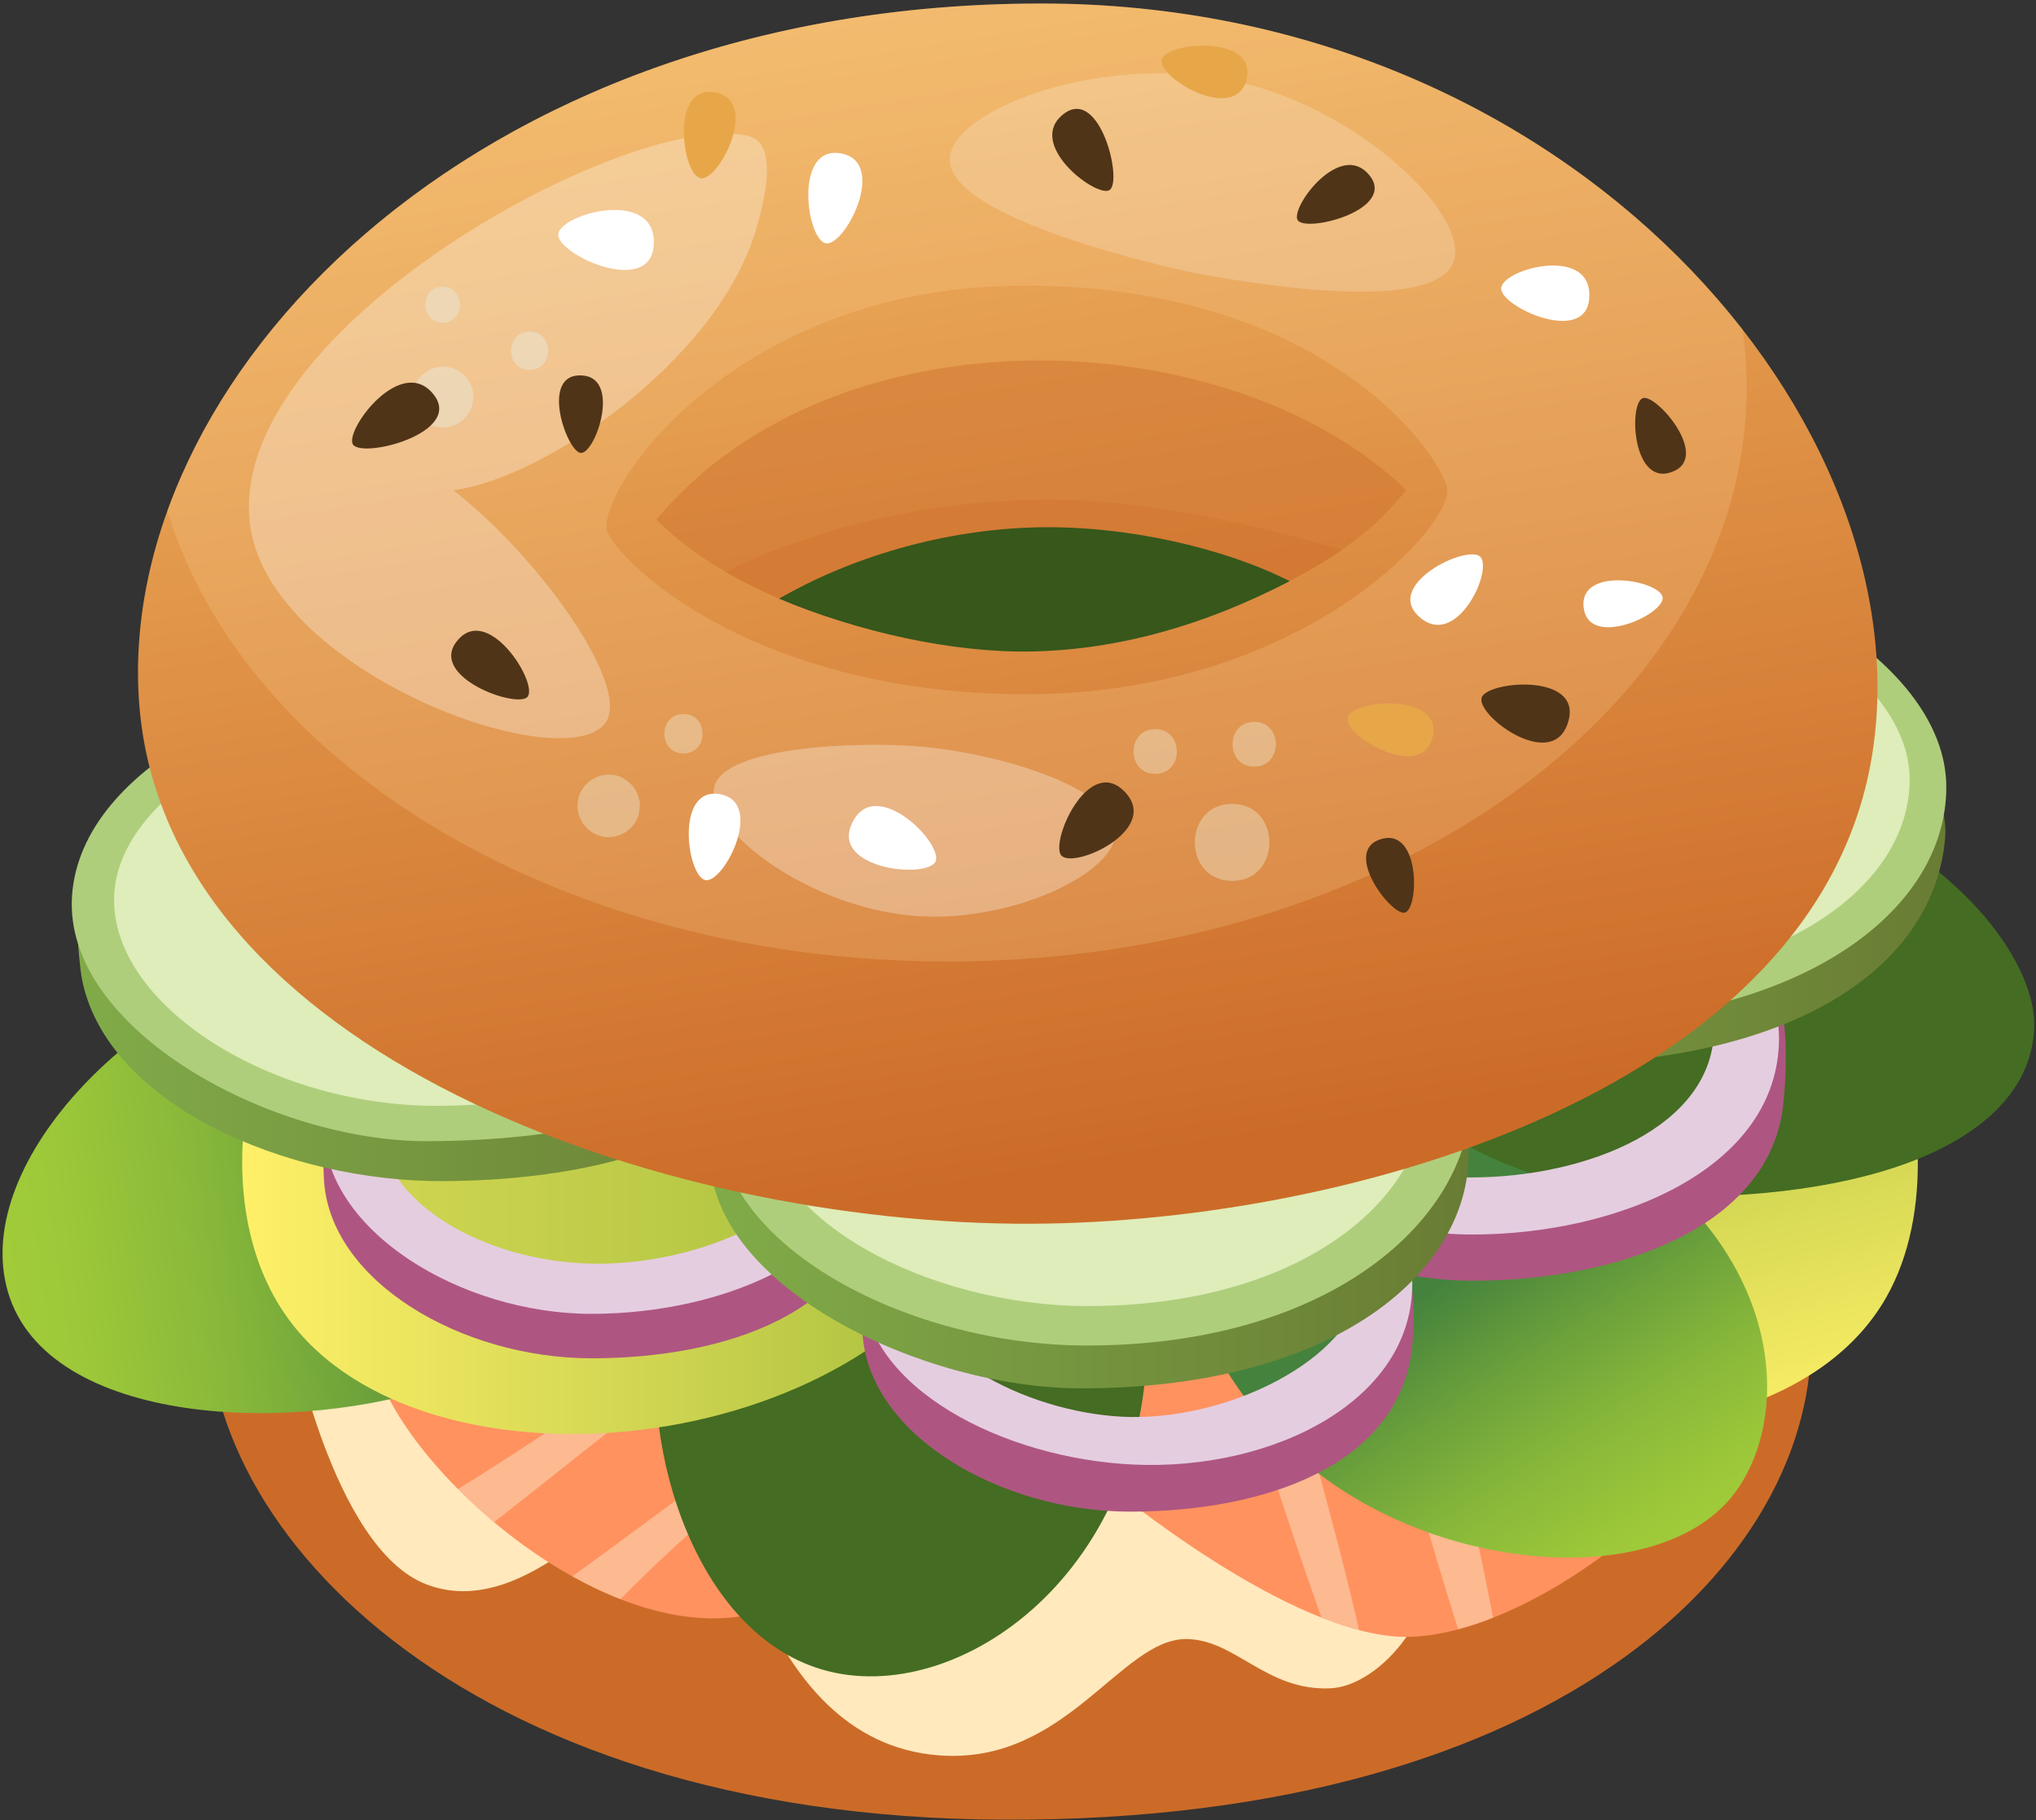 <svg width="387" height="346" viewBox="0 0 387 346" fill="none" xmlns="http://www.w3.org/2000/svg">
<rect x="0" y="0" width="387" height="346" fill="#333333" stroke="none"/>
<path d="M39.85 244.67C44.72 201.03 131.8 172.7 197.83 175.21C258.83 177.53 340.9 207.66 344.11 250.56C347.44 294.98 297.63 346.31 190.81 345.92C87.1 345.54 34.9 288.98 39.85 244.67Z" fill="#CC6B28"/>
<path d="M55.16 252C55.16 252 63 294.37 81.12 301.21C102.31 309.22 122.76 276.71 133.4 277.66C138.55 278.12 142.8 331.1 178.61 333.7C202.62 335.45 213.01 311.58 225.43 311.58C234.79 311.58 240.65 321.53 252.94 320.94C261.15 320.55 273.43 309.23 274.01 289.92C274.49 274.13 105.22 227.59 55.16 252Z" fill="#FFE9BD"/>
<path d="M210.87 282.43C210.87 282.43 245.25 311.17 267.28 311.17C290.11 311.17 328.63 283.17 335.06 255.08C340.22 232.58 237.34 197.79 237.34 197.79L210.87 282.43Z" fill="#FF925F"/>
<path opacity="0.5" d="M245.45 261.28L238.34 268.86C238.34 268.86 245.07 290.53 251.19 307.5C253.6 308.45 256 309.26 258.33 309.88C253.93 290.29 245.45 261.28 245.45 261.28Z" fill="#FDE0C3"/>
<path opacity="0.5" d="M283.81 307.53C280.19 288.65 274.84 266.03 274.84 266.03L265.83 271.24C265.83 271.24 271.63 292.29 277.16 309.73C279.33 309.15 281.55 308.42 283.81 307.53Z" fill="#FDE0C3"/>
<path d="M162.15 255.77C159.74 237.83 157.33 219.9 154.92 201.96C118.77 217.97 71.46 244.1 71.06 255.76C70.48 272.57 110.05 312 140.82 307.26C149.3 305.96 162.14 300.51 176.42 292.89C170.55 281.17 165.8 268.79 162.15 255.77Z" fill="#FF925F"/>
<path opacity="0.5" d="M87.02 283.05C89.16 285.2 91.47 287.32 93.9 289.36C103.78 281.69 115.66 272.03 121.92 267.33C132.4 259.48 133.72 259 131.69 257.22C129.65 255.44 127.93 256.45 116.38 264.01C109.69 268.38 93.13 279.51 87.02 283.05Z" fill="#FDE0C3"/>
<path opacity="0.5" d="M117.96 304C123.02 298.69 133.91 288.7 139.26 284.3C149.35 275.99 152.9 274.69 150.82 272.87C147.48 269.95 135 280.72 108.78 299.66C111.78 301.33 114.86 302.8 117.96 304Z" fill="#FDE0C3"/>
<path d="M179.58 209.75C157.91 207.04 129.82 228.45 125.49 252.11C121.41 274.38 132.2 312.44 158.68 317.98C185.16 323.52 221.52 295.39 217.78 247.24C215.87 222.74 200.54 212.37 179.58 209.75Z" fill="#446C22"/>
<path d="M58.04 182.57C28.42 187.17 -5.98 220.26 1.53 245.66C9.04 271.05 56.08 273.18 85.64 262.75C104.65 256.04 119.7 224.71 115.62 209.46C111.33 193.47 79.4 179.25 58.04 182.57Z" fill="url(#paint0_linear_1_1637)"/>
<path d="M177.38 158.02C150.32 129.37 97.45 135.09 69.29 164.06C46.59 187.41 38.05 227.82 54.84 250.76C80.54 285.88 164.02 277.88 187.3 232.3C198.72 209.94 196.02 177.77 177.38 158.02Z" fill="url(#paint1_linear_1_1637)"/>
<path opacity="0.4" d="M140.49 248.23C151.99 243.11 163.54 238.11 175 232.89L176.66 169.64L66.84 178.12C66.84 178.12 72.79 228.72 74.65 232.49L129.84 252.43C133.39 251.02 136.94 249.62 140.49 248.23Z" fill="#A1BB3A"/>
<path d="M224 190.25C222.73 192.29 220.15 196.48 218.46 202.53C218.46 202.53 213.13 221.6 223.69 241.76C240.75 274.29 335.14 287.86 358.56 246.58C376.28 215.33 353.12 153.03 308.79 143.02C265.55 133.26 230.63 179.64 224 190.25Z" fill="url(#paint2_linear_1_1637)"/>
<path d="M226.37 210.3C215.74 227.18 226.19 255.34 242.61 272.87C266.35 298.23 311.42 303.15 327.88 286C342.71 270.55 341.27 227.91 285.93 206.82C263.01 198.09 236.66 193.97 226.37 210.3Z" fill="url(#paint3_linear_1_1637)"/>
<path d="M247.9 179.48C250.41 162.27 295.91 150.6 318.69 149.36C357.58 147.25 387.33 177.71 386.66 195.41C385.92 214.96 360.17 227.97 316.38 227.52C278 227.14 245.29 197.42 247.9 179.48Z" fill="#446C22"/>
<path d="M279.03 166.35C253.78 167.07 224.42 184.75 224.51 205.08C224.6 226.26 252.86 243.46 279.84 243.46C307.52 243.46 336.22 233.4 338.93 210.21C339.53 205.03 340.26 192.11 337 187.41C326.95 172.9 299.91 165.75 279.03 166.35ZM278.24 226.83C260.51 226.08 236.69 216.82 235.65 203.4C234.58 189.6 257.83 174.47 278.91 173.92C302.05 173.32 330.02 186.95 328.77 200.98C327.57 214.6 298.69 227.69 278.24 226.83Z" fill="#AE5681"/>
<path d="M279.03 157.57C253.78 158.29 224.42 175.97 224.51 196.3C224.6 217.48 252.86 234.68 279.84 234.68C307.52 234.68 338.15 222.17 338.15 197.32C338.14 176.04 306.68 156.77 279.03 157.57ZM279.55 223.83C258.14 223.83 235.72 210.74 235.65 194.61C235.58 179.14 258.88 165.68 278.91 165.13C300.85 164.53 325.81 179.19 325.81 195.39C325.82 214.3 301.51 223.83 279.55 223.83Z" fill="#E5CDE0"/>
<path d="M111.7 187.3C88.47 187 59.72 185.76 61.56 224.02C62.49 243.48 87.63 258.21 112.44 258.21C137.9 258.21 163.78 249.46 166.06 226.72C169.49 192.72 142.43 187.69 111.7 187.3ZM111.2 243.92C94.49 243.25 71.54 231.33 71.71 221.87C71.87 212.61 95.06 200.94 111.2 200.84C129.88 200.73 154.78 215.86 154.28 225.46C153.79 234.79 128.3 244.6 111.2 243.92Z" fill="#AE5681"/>
<path d="M111.7 178.84C88.48 179.51 61.48 195.77 61.56 214.46C61.64 233.94 87.63 249.76 112.44 249.76C137.9 249.76 166.06 238.25 166.06 215.4C166.06 195.83 137.13 178.11 111.7 178.84ZM111.75 240.2C92.24 239.57 72.42 228.9 71.95 213.43C71.47 197.8 90.99 183.77 111.67 183.22C134.61 182.61 159.27 198.39 158.52 214.22C157.8 229.67 133.11 240.9 111.75 240.2Z" fill="#E5CDE0"/>
<path d="M214.07 216.45C190.84 216.15 162.09 214.91 163.93 253.17C164.86 272.63 190 287.36 214.81 287.36C240.27 287.36 266.15 278.61 268.43 255.87C271.85 221.87 244.8 216.84 214.07 216.45ZM213.88 270.18C197.17 269.51 175.14 260.32 175.31 250.86C175.47 241.6 196.97 233.08 213.11 233.08C240.96 233.08 256.34 243.56 255.84 253.15C255.34 262.48 230.97 270.86 213.88 270.18Z" fill="#AE5681"/>
<path d="M213.43 208.55C190.22 209.63 163.52 226.15 163.93 244.56C164.36 263.76 190.66 277.27 215.44 278.41C242.15 279.64 268.85 266.09 268.44 243.57C268.09 224.29 238.84 207.36 213.43 208.55ZM214.99 269.37C196.86 269.09 174.03 258.17 173.32 243.35C172.6 228.38 194.71 214.51 213.9 213.64C235.18 212.67 259.43 227.36 259.01 242.55C258.61 257.36 234.83 269.67 214.99 269.37Z" fill="#E5CDE0"/>
<path d="M15.54 185.9C14.95 182.76 13.81 168.49 14.98 165.55C23.16 144.99 57.55 133.61 83.3 132.43C117.41 130.87 159.3 150.94 158.73 175.69C158.09 203.85 133.44 224.14 84.6 224.53C54.53 224.77 20.02 209.87 15.54 185.9Z" fill="url(#paint4_linear_1_1637)"/>
<path d="M13.69 170.31C15.4 144.85 53.66 128.08 83.12 127.73C117.27 127.32 157.03 148.77 157.04 173.52C157.05 197.09 133.19 216.69 81.43 216.94C51.35 217.08 11.99 195.54 13.69 170.31Z" fill="#AFCE7C"/>
<path d="M21.69 170.62C22.16 149.89 55.87 133.09 83.36 132.8C114.14 132.47 149.49 152.71 149.02 173.47C148.55 194.48 118.48 210.22 82.92 210.22C51.32 210.21 21.23 191.09 21.69 170.62Z" fill="#DEEDB9"/>
<path d="M134.97 220.14C134.83 214.38 134.91 204.33 138.19 199.34C149.45 182.21 179.33 174.9 202.09 173.3C229.12 171.4 264.46 178.5 276.79 197C280 201.82 279.13 214.45 279.13 219.56C279.13 241.24 254.52 263.92 205.51 263.92C175.43 263.92 135.55 244.76 134.97 220.14Z" fill="url(#paint5_linear_1_1637)"/>
<path d="M136.28 211.71C136.5 186.19 173.72 167.22 203.11 165.15C237.17 162.75 278.12 181.84 279.58 206.55C280.97 230.08 254.62 255.78 206.54 255.78C172.91 255.78 136.06 237 136.28 211.71Z" fill="#AFCE7C"/>
<path d="M144.8 210.47C144.99 188.58 177.79 172.29 203.69 170.52C233.71 168.46 269.79 184.84 271.08 206.04C272.3 226.23 249.09 248.28 206.71 248.28C177.08 248.28 144.61 232.17 144.8 210.47Z" fill="#DEEDB9"/>
<path d="M225.53 152.95C227.25 126.82 265.52 109.63 294.98 109.29C322.14 108.97 352.23 121.7 363.67 140.17C366.61 144.92 370.14 153.7 369.76 158.89C367.93 183.75 341.16 202.34 293.08 202.34C262.99 202.33 223.83 178.84 225.53 152.95Z" fill="url(#paint6_linear_1_1637)"/>
<path d="M226.08 146.34C227.8 120.79 266.21 103.98 295.78 103.64C330.05 103.25 369.95 124.79 369.95 149.63C369.95 173.28 342.12 194.64 293.87 194.64C263.68 194.64 224.37 171.67 226.08 146.34Z" fill="#AFCE7C"/>
<path d="M233.05 145.31C234.61 123.02 269.29 108.35 296 108.05C326.95 107.71 362.98 126.5 362.98 148.17C362.98 168.81 337.85 187.44 294.27 187.44C267 187.44 231.51 167.4 233.05 145.31Z" fill="#DEEDB9"/>
<path d="M197.93 0.67C88.78 0.67 21.53 72.96 26.49 134.15C31.83 200 125.5 232.96 196.15 232.63C258.06 232.34 345.05 206.53 355.73 144.24C366.55 81.1 299.37 0.67 197.93 0.67ZM195.46 123.14C180.22 123.46 162.8 120.04 148.13 113.79C160.7 107.05 179.55 101.07 197.96 100.72C214.96 100.4 232.48 104.86 245.11 110.47C230.2 118.12 211.67 122.8 195.46 123.14Z" fill="url(#paint7_linear_1_1637)"/>
<path opacity="0.2" d="M331.24 62.66C303.98 27.67 256.71 0.66 197.93 0.66C110.39 0.66 49.81 47.16 31.81 97.13C46.77 146.11 107.49 182.78 180.13 182.78C264 182.78 332 133.91 332 73.63C332 69.93 331.74 66.27 331.24 62.66ZM195.18 131.97C141.07 131.97 115.26 104.67 115.26 100.2C115.26 90.27 141.92 54.29 194.68 54.29C253.37 54.29 275.1 88.28 275.1 93.25C275.1 101.19 246.31 131.97 195.18 131.97Z" fill="#FFDCA6"/>
<path opacity="0.4" d="M124.77 98.75C130.62 104.74 138.83 109.83 148.13 113.79C160.7 107.05 179.55 101.07 197.96 100.72C214.96 100.4 232.48 104.86 245.11 110.47C244.21 110.93 243.3 111.38 242.38 111.82C252.81 106.86 261.73 100.49 267.25 93.13C234.35 61.27 159.25 57.53 124.77 98.75Z" fill="#CC6B28"/>
<path opacity="0.3" d="M196.15 94.99C166.72 95.7 145.77 104.85 137.9 108.69C141.1 110.55 144.53 112.25 148.13 113.79C160.7 107.05 179.55 101.07 197.96 100.72C214.96 100.4 232.47 104.85 245.1 110.46C248.68 108.62 252.06 106.62 255.14 104.45C243.13 101.32 219.67 94.42 196.15 94.99Z" fill="#CC6B28"/>
<path d="M197.46 100.24C179.05 100.59 161.35 106.14 148.13 113.79C162.81 120.04 181.03 124.17 196.28 123.84C212.49 123.5 229.08 118.88 245.11 110.46C232.86 104.26 214.46 99.92 197.46 100.24Z" fill="#37571B"/>
<path opacity="0.3" d="M47.65 100.53C41.51 62.93 120.89 20.12 142.44 25.91C147.31 27.22 146.12 35.9 143.49 44.31C135.77 69 103.11 91.05 86.18 93.2C103 106.34 120.49 131.26 114.87 137.7C106.17 147.7 52.13 127.95 47.65 100.53Z" fill="white"/>
<path opacity="0.2" d="M180.53 30.13C180.92 20.61 210.76 9.35 236.69 15.89C259.6 21.68 279.58 41.4 276.24 49.9C271.89 60.96 228.39 52.15 226.04 51.66C224.15 51.27 180.05 41.85 180.53 30.13Z" fill="white"/>
<path opacity="0.3" d="M135.79 149.54C137.74 141.83 163.24 140.91 174.92 141.92C190.14 143.23 211.76 149.82 212.01 158.18C212.24 165.82 192.93 175.06 175.29 174.2C154.03 173.16 133.8 157.39 135.79 149.54Z" fill="white"/>
<path opacity="0.8" d="M84.13 54.52C79.74 54.52 79.74 61.33 84.13 61.33C88.53 61.33 88.53 54.52 84.13 54.52Z" fill="#ECDABD"/>
<path opacity="0.8" d="M89.18 72.57C89.17 72.57 89.17 72.56 89.17 72.56C88.66 71.69 87.97 71 87.11 70.49C86.21 69.97 85.24 69.71 84.2 69.71H84.19C83.15 69.71 82.18 69.98 81.29 70.49C80.9 70.79 80.51 71.09 80.13 71.39C79.42 72.11 78.92 72.96 78.65 73.93C78.45 74.43 78.46 75.01 78.43 75.56C78.34 77.54 79.58 79.5 81.25 80.47C82.14 80.98 83.09 81.24 84.12 81.25H84.13C84.15 81.25 84.18 81.25 84.2 81.25C86.23 81.25 88.15 80.15 89.18 78.39C90.16 76.71 90.32 74.23 89.18 72.57Z" fill="#ECDABD"/>
<path opacity="0.8" d="M100.68 63.03C95.99 63.03 95.99 70.31 100.68 70.31C105.37 70.31 105.37 63.03 100.68 63.03Z" fill="#ECDABD"/>
<path opacity="0.5" d="M129.91 135.73C125.07 135.73 125.07 143.23 129.91 143.23C134.75 143.23 134.75 135.73 129.91 135.73Z" fill="#ECDABD"/>
<path opacity="0.5" d="M120.8 150.2C120.14 149.08 119.68 148.83 118.66 148.07C117.46 147.17 115.49 147.09 114.11 147.48C112.63 147.89 111.36 148.87 110.58 150.19C109.78 151.55 109.57 153.21 109.98 154.74C110.43 156.37 111.77 158.06 113.44 158.68C115.59 159.65 118.13 159.04 119.84 157.46C120.22 157.11 120.54 156.7 120.8 156.24C121.47 155.1 121.46 154.52 121.61 153.22C121.71 152.33 121.23 150.93 120.8 150.2Z" fill="#ECDABD"/>
<path opacity="0.5" d="M238.4 137.23C232.92 137.23 232.92 145.73 238.4 145.73C243.88 145.73 243.88 137.23 238.4 137.23Z" fill="#ECDABD"/>
<path opacity="0.5" d="M234.2 152.82C224.76 152.82 224.76 167.46 234.2 167.46C243.64 167.46 243.64 152.82 234.2 152.82Z" fill="#ECDABD"/>
<path opacity="0.5" d="M219.58 138.61C214.1 138.61 214.1 147.11 219.58 147.11C225.06 147.11 225.06 138.61 219.58 138.61Z" fill="#ECDABD"/>
<path d="M210.75 36.21C213.64 35.12 209.15 16.15 202.1 21.72C195.05 27.3 207.87 37.27 210.75 36.21Z" fill="#4F3418"/>
<path d="M246.59 41.72C247.66 44.46 265.68 39.97 260.29 33.31C254.9 26.65 245.55 38.98 246.59 41.72Z" fill="#4F3418"/>
<path d="M67.01 84.34C68.21 87.41 88.4 82.38 82.36 74.92C76.33 67.46 65.85 81.27 67.01 84.34Z" fill="#4F3418"/>
<path d="M201.63 162.48C203.52 165.52 220.36 158.04 214.09 150.85C207.23 142.98 199.77 159.46 201.63 162.48Z" fill="#4F3418"/>
<path d="M266.88 173.51C269.71 173.34 270.13 157.68 262.84 159.42C254.86 161.33 264.08 173.67 266.88 173.51Z" fill="#4F3418"/>
<path d="M281.72 132.41C279.96 135.53 294.61 146.72 297.9 137.76C301.51 127.96 283.47 129.32 281.72 132.41Z" fill="#4F3418"/>
<path d="M312.44 75.64C309.56 75.98 310.08 92.06 317.43 89.84C325.48 87.41 315.3 75.31 312.44 75.64Z" fill="#4F3418"/>
<path d="M100.11 132.61C102.76 130.67 93.31 115.11 87.29 121.38C80.71 128.25 97.48 134.52 100.11 132.61Z" fill="#4F3418"/>
<path d="M110.25 86.08C112.99 86.79 118.23 71.97 110.75 71.38C102.56 70.73 107.54 85.36 110.25 86.08Z" fill="#4F3418"/>
<path d="M281.5 106C279.49 103.02 261.94 111.44 270.34 117.72C277 122.68 283.55 108.94 281.5 106Z" fill="white"/>
<path d="M285.38 54.53C284.34 58.1 302.66 66.49 302.09 55.65C301.63 47.07 286.37 50.96 285.38 54.53Z" fill="white"/>
<path d="M106.16 44.31C105.04 48.17 124.88 57.26 124.26 45.52C123.76 36.23 107.22 40.44 106.16 44.31Z" fill="white"/>
<path d="M177.63 164.07C180.25 161.16 166.12 146.58 161.81 156.82C158.39 164.93 175.06 167.01 177.63 164.07Z" fill="white"/>
<path d="M316.03 113.8C316.37 110.47 300.03 107.32 301.02 115.51C301.95 123.21 315.74 117.13 316.03 113.8Z" fill="white"/>
<path d="M156.73 46.18C160.27 47.65 169.09 30.76 159.79 29.15C151.05 27.64 153.17 44.76 156.73 46.18Z" fill="white"/>
<path d="M133.87 167.24C137.26 168.65 145.68 152.51 136.8 150.97C128.44 149.52 130.47 165.89 133.87 167.24Z" fill="white"/>
<path d="M132.94 33.81C136.33 35.22 144.75 19.08 135.87 17.54C127.51 16.09 129.54 32.46 132.94 33.81Z" fill="#E7A749"/>
<path d="M220.91 11.11C219.29 14.4 234.88 23.81 236.97 15.04C238.93 6.78 222.48 7.8 220.91 11.11Z" fill="#E7A749"/>
<path d="M256.25 136.17C254.63 139.46 270.22 148.87 272.31 140.1C274.27 131.85 257.81 132.86 256.25 136.17Z" fill="#E7A749"/>
<defs>
<linearGradient id="paint0_linear_1_1637" x1="-5.516" y1="234.853" x2="94.331" y2="220.292" gradientUnits="userSpaceOnUse">
<stop stop-color="#A3CD39"/>
<stop offset="0.172" stop-color="#9DC839"/>
<stop offset="0.412" stop-color="#8BBA3A"/>
<stop offset="0.692" stop-color="#6DA23B"/>
<stop offset="0.999" stop-color="#44823D"/>
<stop offset="1" stop-color="#44823D"/>
</linearGradient>
<linearGradient id="paint1_linear_1_1637" x1="46.03" y1="205.913" x2="194.109" y2="205.913" gradientUnits="userSpaceOnUse">
<stop stop-color="#FFF068"/>
<stop offset="0.486" stop-color="#D3D753"/>
<stop offset="1" stop-color="#A1BB3A"/>
</linearGradient>
<linearGradient id="paint2_linear_1_1637" x1="308.248" y1="283.121" x2="282.43" y2="184.858" gradientUnits="userSpaceOnUse">
<stop stop-color="#FFF068"/>
<stop offset="0.486" stop-color="#D3D753"/>
<stop offset="1" stop-color="#A1BB3A"/>
</linearGradient>
<linearGradient id="paint3_linear_1_1637" x1="315.526" y1="302.945" x2="275.846" y2="241.988" gradientUnits="userSpaceOnUse">
<stop stop-color="#A3CD39"/>
<stop offset="0.172" stop-color="#9DC839"/>
<stop offset="0.412" stop-color="#8BBA3A"/>
<stop offset="0.692" stop-color="#6DA23B"/>
<stop offset="0.999" stop-color="#44823D"/>
<stop offset="1" stop-color="#44823D"/>
</linearGradient>
<linearGradient id="paint4_linear_1_1637" x1="14.477" y1="178.445" x2="158.743" y2="178.445" gradientUnits="userSpaceOnUse">
<stop offset="0.025" stop-color="#80AA48"/>
<stop offset="1" stop-color="#697C34"/>
</linearGradient>
<linearGradient id="paint5_linear_1_1637" x1="134.929" y1="218.456" x2="279.239" y2="218.456" gradientUnits="userSpaceOnUse">
<stop offset="0.025" stop-color="#80AA48"/>
<stop offset="1" stop-color="#697C34"/>
</linearGradient>
<linearGradient id="paint6_linear_1_1637" x1="225.478" y1="155.802" x2="369.786" y2="155.802" gradientUnits="userSpaceOnUse">
<stop offset="0.025" stop-color="#80AA48"/>
<stop offset="1" stop-color="#697C34"/>
</linearGradient>
<linearGradient id="paint7_linear_1_1637" x1="169.905" y1="-1.164" x2="207.048" y2="221.689" gradientUnits="userSpaceOnUse">
<stop stop-color="#F0B461"/>
<stop offset="1" stop-color="#CC6B28"/>
</linearGradient>
</defs>
</svg>
